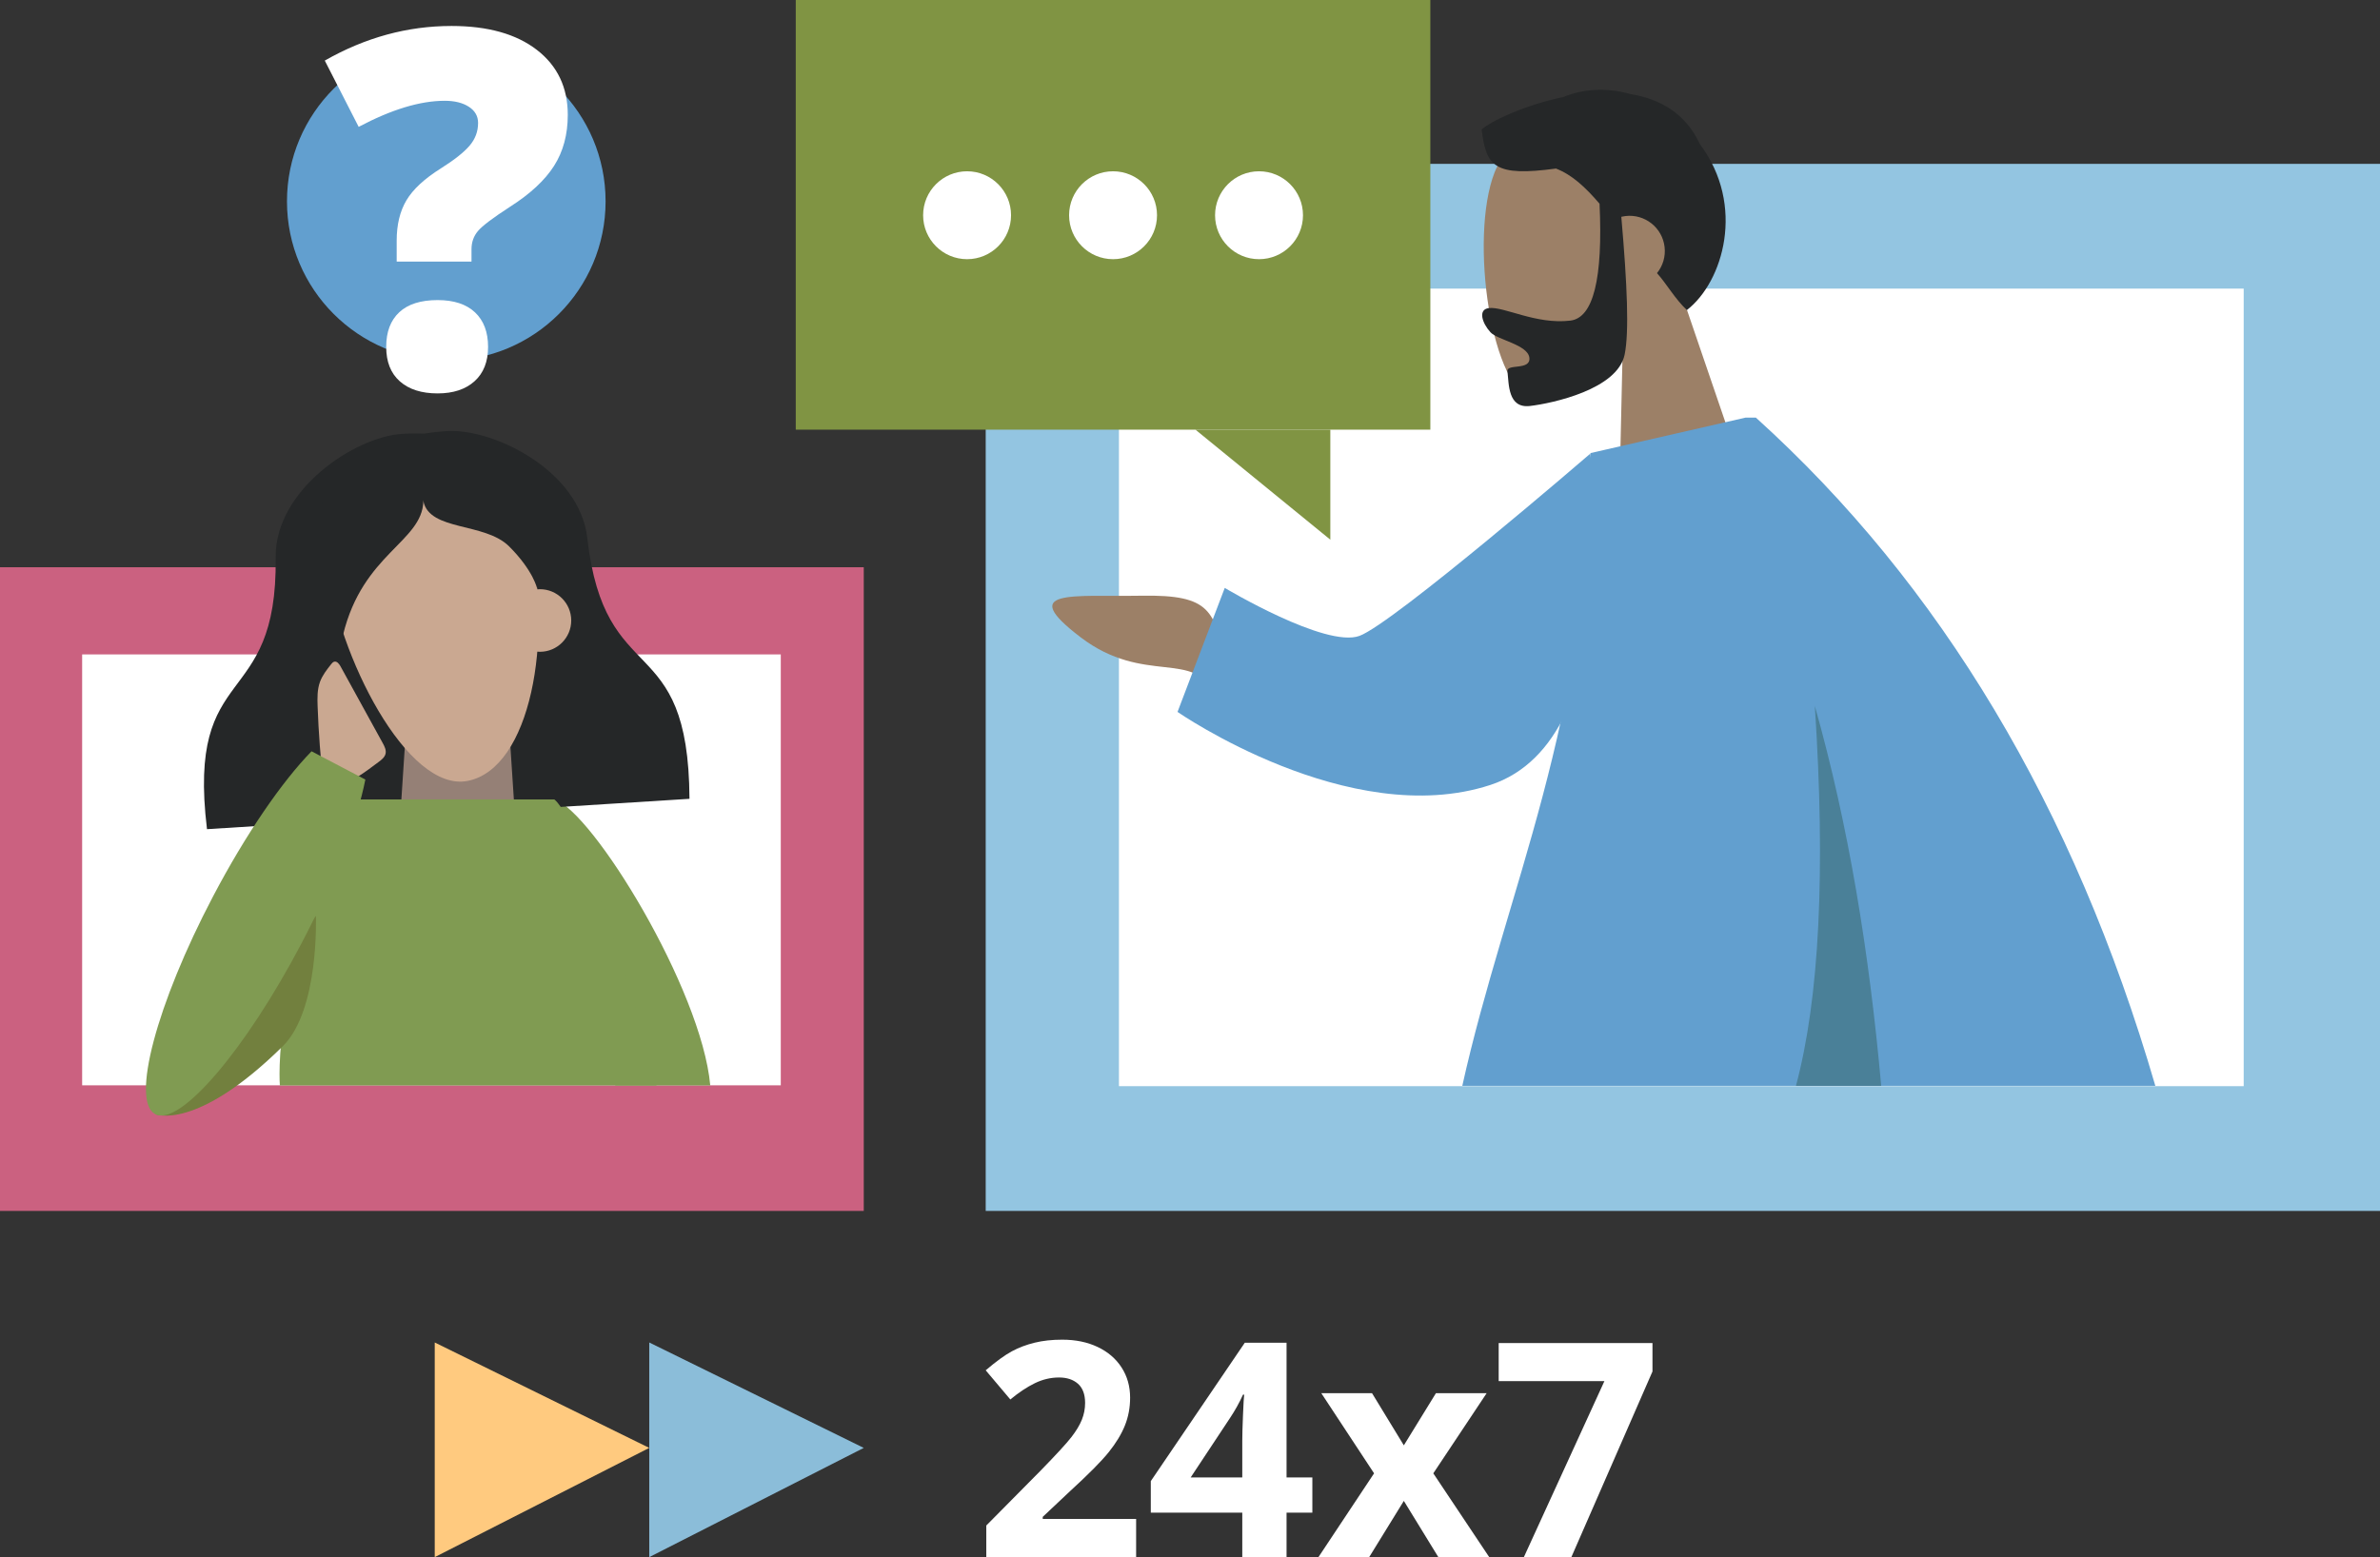<?xml version="1.0" encoding="utf-8"?>
<!-- Generator: Adobe Illustrator 24.1.2, SVG Export Plug-In . SVG Version: 6.00 Build 0)  -->
<svg version="1.1" id="Layer_1" xmlns="http://www.w3.org/2000/svg" xmlns:xlink="http://www.w3.org/1999/xlink" x="0px" y="0px"
	 viewBox="0 0 480.069 314.185" enable-background="new 0 0 480.069 314.185" xml:space="preserve">
<rect x="0" y="0" width="480.069" height="314.185" fill="#333333" stroke="none"/>
<g>
	<g>
		<g>
			<rect x="198.827" y="33.062" fill-rule="evenodd" clip-rule="evenodd" fill="#93C5E1" width="281.242" height="211.267"/>
		</g>
		<rect x="225.703" y="58.235" fill="#FFFFFF" width="226.871" height="160.921"/>
		<g id="Head_x2F_Front_x2F_Short-Beard_11_" transform="translate(82, 0)">
			<g id="Head_46_" transform="translate(54, 31)">
				<path fill-rule="evenodd" clip-rule="evenodd" fill="#9C8067" d="M218.152,72.131l-27.652,3.278l0.756-33.686
					c-6.928,5.381-14.001,8.423-17.547,7.944c-8.892-1.201-13.427-32.674-8.226-45.91s38.881-22.729,43.534,1.723
					c1.615,8.487-1.073,16.549-5.643,23.41L218.152,72.131z"/>
			</g>
			<path id="Hair_18_" fill-rule="evenodd" clip-rule="evenodd" fill="#252728" d="M231.856,34.011
				c-12.385,1.667-14.101-0.385-14.99-7.883c1.834-1.672,8.619-4.925,16.457-6.543c3.903-1.635,8.714-1.985,13.553-0.603
				c5.882,0.94,11.113,3.846,14.014,10.104c9.276,12.377,4.685,27.816-2.631,33.475c-2.391-2.236-4.121-5.338-6.027-7.45
				c1.16-1.437,1.762-3.322,1.528-5.299c-0.462-3.897-3.995-6.681-7.892-6.219c-0.285,0.034-0.564,0.084-0.835,0.15
				c1.201,13.749,1.597,23.275,0.671,27.801c-1.435,7.015-14.537,9.83-19.085,10.37c-4.494,0.533-4.249-4.433-4.556-7.022
				c-0.186-1.566,4.737-0.078,4.424-2.717c-0.313-2.639-6.431-3.578-7.849-5.136c-1.719-1.889-2.546-4.613-0.321-4.877
				c3.051-0.362,9.473,3.354,16.427,2.529c4.636-0.549,6.602-8.413,5.898-23.59C237.768,37.755,235.095,35.26,231.856,34.011z"/>
		</g>
		<path fill-rule="evenodd" clip-rule="evenodd" fill="#629FCF" d="M434.753,219.094c-16.392-56.218-43.289-101.124-80.576-134.832
			H352.1l0,0l-31.284,7.157c0,53.679-17.085,88.195-25.858,127.675H434.753z"/>
		<g>
			<g>
				<rect x="160.515" fill="#809443" width="127.999" height="86.694"/>
				<polygon fill="#809443" points="268.339,86.694 241.133,86.694 268.339,108.893 				"/>
			</g>
			<g>
				<circle fill="#FFFFFF" cx="195.07" cy="43.428" r="8.868"/>
				<circle fill="#FFFFFF" cx="224.514" cy="43.428" r="8.868"/>
				<circle fill="#FFFFFF" cx="253.958" cy="43.428" r="8.868"/>
			</g>
		</g>
		<path id="Shade_7_" fill-rule="evenodd" clip-rule="evenodd" fill="#4A8098" d="M379.459,219.094h-17.2
			c4.733-17.662,6.003-43.174,3.809-76.651C372.879,166.57,377.034,192.081,379.459,219.094z"/>
		<g>
			<path fill="#FFFFFF" d="M229.168,314.163h-30.223v-6.358l10.853-10.971c3.213-3.292,5.313-5.575,6.299-6.846
				c0.986-1.272,1.695-2.45,2.129-3.534c0.433-1.084,0.651-2.208,0.651-3.371c0-1.735-0.478-3.026-1.434-3.874
				c-0.957-0.848-2.233-1.272-3.83-1.272c-1.676,0-3.302,0.385-4.879,1.153c-1.577,0.769-3.223,1.863-4.939,3.283l-4.968-5.885
				c2.129-1.814,3.893-3.095,5.293-3.844c1.4-0.749,2.928-1.326,4.584-1.73c1.656-0.404,3.509-0.606,5.56-0.606
				c2.701,0,5.087,0.493,7.157,1.479c2.07,0.986,3.677,2.366,4.82,4.14c1.143,1.774,1.715,3.805,1.715,6.092
				c0,1.991-0.35,3.859-1.05,5.604c-0.7,1.745-1.785,3.534-3.253,5.367c-1.469,1.833-4.056,4.446-7.763,7.837l-5.56,5.234v0.414
				h18.838V314.163z"/>
			<path fill="#FFFFFF" d="M264.715,305.203h-5.205v8.96h-8.93v-8.96h-18.453v-6.358l18.956-27.916h8.427v27.177h5.205V305.203z
				 M250.579,298.105v-7.334c0-1.222,0.049-2.997,0.148-5.323c0.098-2.326,0.177-3.677,0.236-4.051h-0.236
				c-0.73,1.617-1.607,3.194-2.633,4.732l-7.925,11.977H250.579z"/>
			<path fill="#FFFFFF" d="M277.164,297.277l-10.646-16.176h10.232l6.417,10.528l6.476-10.528h10.232l-10.764,16.176l11.267,16.886
				h-10.262l-6.949-11.326l-6.979,11.326h-10.232L277.164,297.277z"/>
			<path fill="#FFFFFF" d="M307.387,314.163l16.235-35.487h-21.322v-7.689h31.021v5.737l-16.353,37.439H307.387z"/>
		</g>
		<path fill-rule="evenodd" clip-rule="evenodd" fill="#9C8067" d="M247.345,133.93c-2.475-10.659-2.997-13.968-17.068-13.734
			c-14.071,0.235-25.231-1.48-12.332,8.37c12.899,9.85,23.264,2.34,27.017,11.721C248.714,149.668,247.345,133.93,247.345,133.93z"
			/>
		<path fill-rule="evenodd" clip-rule="evenodd" fill="#629FCF" d="M320.77,91.538c0,0-39.718,34.258-46.551,36.764
			c-6.834,2.506-27.174-9.68-27.174-9.68l-9.526,25.022c0,0,34.632,24.022,63.08,14.745
			C329.045,149.111,320.77,91.538,320.77,91.538z"/>
		<g>
			<rect x="0" y="114.453" fill-rule="evenodd" clip-rule="evenodd" fill="#CB6180" width="174.229" height="129.876"/>
		</g>
		<g>
			<rect x="16.569" y="132.041" fill="#FFFFFF" width="140.921" height="86.944"/>
		</g>
		<g>
			<circle fill="#629FCF" cx="90.019" cy="40.623" r="32.134"/>
			<g>
				<path fill="#FFFFFF" d="M80.015,52.781v-4.228c0-3.212,0.655-5.924,1.967-8.136c1.311-2.212,3.638-4.367,6.981-6.465
					c2.655-1.671,4.564-3.179,5.727-4.523c1.163-1.344,1.745-2.884,1.745-4.621c0-1.377-0.623-2.466-1.868-3.269
					c-1.246-0.803-2.868-1.205-4.867-1.205c-4.949,0-10.734,1.754-17.354,5.261l-6.834-13.372C73.673,7.568,82.194,5.24,91.076,5.24
					c7.308,0,13.044,1.606,17.207,4.818c4.162,3.212,6.244,7.588,6.244,13.127c0,3.966-0.927,7.399-2.778,10.3
					c-1.852,2.901-4.81,5.646-8.874,8.235c-3.441,2.229-5.597,3.859-6.465,4.892c-0.869,1.032-1.303,2.254-1.303,3.663v2.507
					L80.015,52.781L80.015,52.781z M77.901,69.988c0-3.015,0.877-5.342,2.63-6.981c1.753-1.639,4.334-2.458,7.743-2.458
					c3.277,0,5.793,0.828,7.546,2.483c1.753,1.655,2.63,3.974,2.63,6.957c0,2.983-0.909,5.293-2.728,6.932
					c-1.819,1.638-4.302,2.458-7.448,2.458c-3.245,0-5.785-0.811-7.62-2.434C78.818,75.322,77.901,73.004,77.901,69.988z"/>
			</g>
		</g>
		<g>
			<polygon id="Fill-10_220_" fill-rule="evenodd" clip-rule="evenodd" fill="#FFCA7F" points="87.691,314.185 130.96,292.144 
				87.691,270.873 			"/>
			<polygon id="Fill-10_218_" fill-rule="evenodd" clip-rule="evenodd" fill="#8BBDD9" points="130.96,314.185 174.229,292.144 
				130.96,270.873 			"/>
		</g>
	</g>
	<path fill="#809B52" d="M111.792,161.3c7.639,2.279,29.72,38.266,31.475,57.715H124.11L111.792,161.3z"/>
	<g>
		<path id="Hair-Front_11_" fill-rule="evenodd" clip-rule="evenodd" fill="#252728" d="M78.469,129.573
			c2.281,14.535,14.604,30.522,10.797,34.74l-47.513,2.99c-4.164-34.43,14.267-23.407,13.852-54.794
			c-0.181-13.679,15.97-24.364,25.473-24.963c14.254-0.897,19.17,5.452,23.355,10.842c-2.246,10.009-13.27,12.166-22.762,18.914
			c-1.224-0.873-2.744-1.346-4.361-1.244c-3.739,0.235-6.579,3.457-6.344,7.196s3.457,6.579,7.196,6.344
			C78.265,129.593,78.367,129.584,78.469,129.573z"/>
		<path id="Hair-Front_10_" fill-rule="evenodd" clip-rule="evenodd" fill="#252728" d="M97.918,128.349
			c-0.441,14.706-10.662,32.112-6.356,35.82l47.513-2.99c-0.186-34.681-17.09-21.434-20.613-52.624
			c-1.536-13.594-18.899-22.17-28.401-21.572c-14.254,0.897-18.335,7.813-21.811,13.685c3.483,9.648,14.691,10.406,24.954,15.911
			c1.105-1.019,2.554-1.68,4.171-1.781c3.739-0.235,6.961,2.605,7.196,6.344c0.235,3.739-2.605,6.961-6.344,7.196
			C98.123,128.343,98.021,128.347,97.918,128.349z"/>
		<g>
			<polygon fill-rule="evenodd" clip-rule="evenodd" fill="#958076" points="104.793,178.765 79.82,178.765 82.613,136.073 
				102,136.073 			"/>
			<path fill-rule="evenodd" clip-rule="evenodd" fill="#CAA891" d="M66.109,114.286c1.893,17.552,15.974,45.754,28.273,43.27
				c12.626-2.55,17.281-28.549,12.321-49.493C100.335,81.176,63.505,90.144,66.109,114.286z"/>
			<g>
				<circle fill-rule="evenodd" clip-rule="evenodd" fill="#CAA891" cx="108.908" cy="125.197" r="6.314"/>
			</g>
		</g>
		<path fill-rule="evenodd" clip-rule="evenodd" fill="#252728" d="M85.402,101.154c-0.306,8.249-12.225,10.518-16.202,26.94
			l-8.413-20.473l8.787-13.047l15.888-5.325L85.402,101.154z"/>
		<path fill-rule="evenodd" clip-rule="evenodd" fill="#252728" d="M85.402,101.154c1.311,6.067,12.39,4.188,17.309,9.107
			c4.919,4.919,5.649,8.546,5.649,8.546l4.715-16.7l-12.218-9.123l-16.399-3.367l-4.127,2.824L85.402,101.154z"/>
		<path fill-rule="evenodd" clip-rule="evenodd" fill="#809B52" d="M72.616,161.3h39.176c0,0,6.083,2.996,20.631,57.715H56.452
			C56.452,219.014,54.407,195.878,72.616,161.3z"/>
	</g>
	<path fill="#72803E" d="M31.304,224.802c0,0,8.177,3.6,25.733-13.704c7.412-7.305,6.68-26.315,6.68-26.315L31.304,224.802z"/>
	<g>
		<path fill-rule="evenodd" clip-rule="evenodd" fill="#CAA891" d="M65.252,158.251c-0.599-5.222-0.995-10.467-1.185-15.72
			c-0.061-1.679-0.093-3.406,0.49-4.982c0.488-1.317,1.375-2.441,2.249-3.541c0.162-0.204,0.341-0.42,0.591-0.493
			c0.55-0.161,1.009,0.424,1.285,0.927c2.839,5.161,5.677,10.323,8.516,15.484c0.367,0.668,0.747,1.417,0.572,2.159
			c-0.165,0.7-0.778,1.189-1.352,1.622c-2.77,2.088-5.607,4.21-8.905,5.283c-0.908,0.296-1.981,0.484-2.756-0.075
			c-0.525-0.379-0.787-1.019-0.977-1.638"/>
	</g>
	<path fill-rule="evenodd" clip-rule="evenodd" fill="#809B52" d="M62.842,151.588c-5.901,6.04-13.212,16.608-19.887,29.313
		c-11.374,21.651-16.591,41.306-11.652,43.9c4.939,2.595,18.164-12.853,29.538-34.504c6.675-12.706,11.228-24.722,12.853-33.008
		L62.842,151.588z"/>
</g>
</svg>
